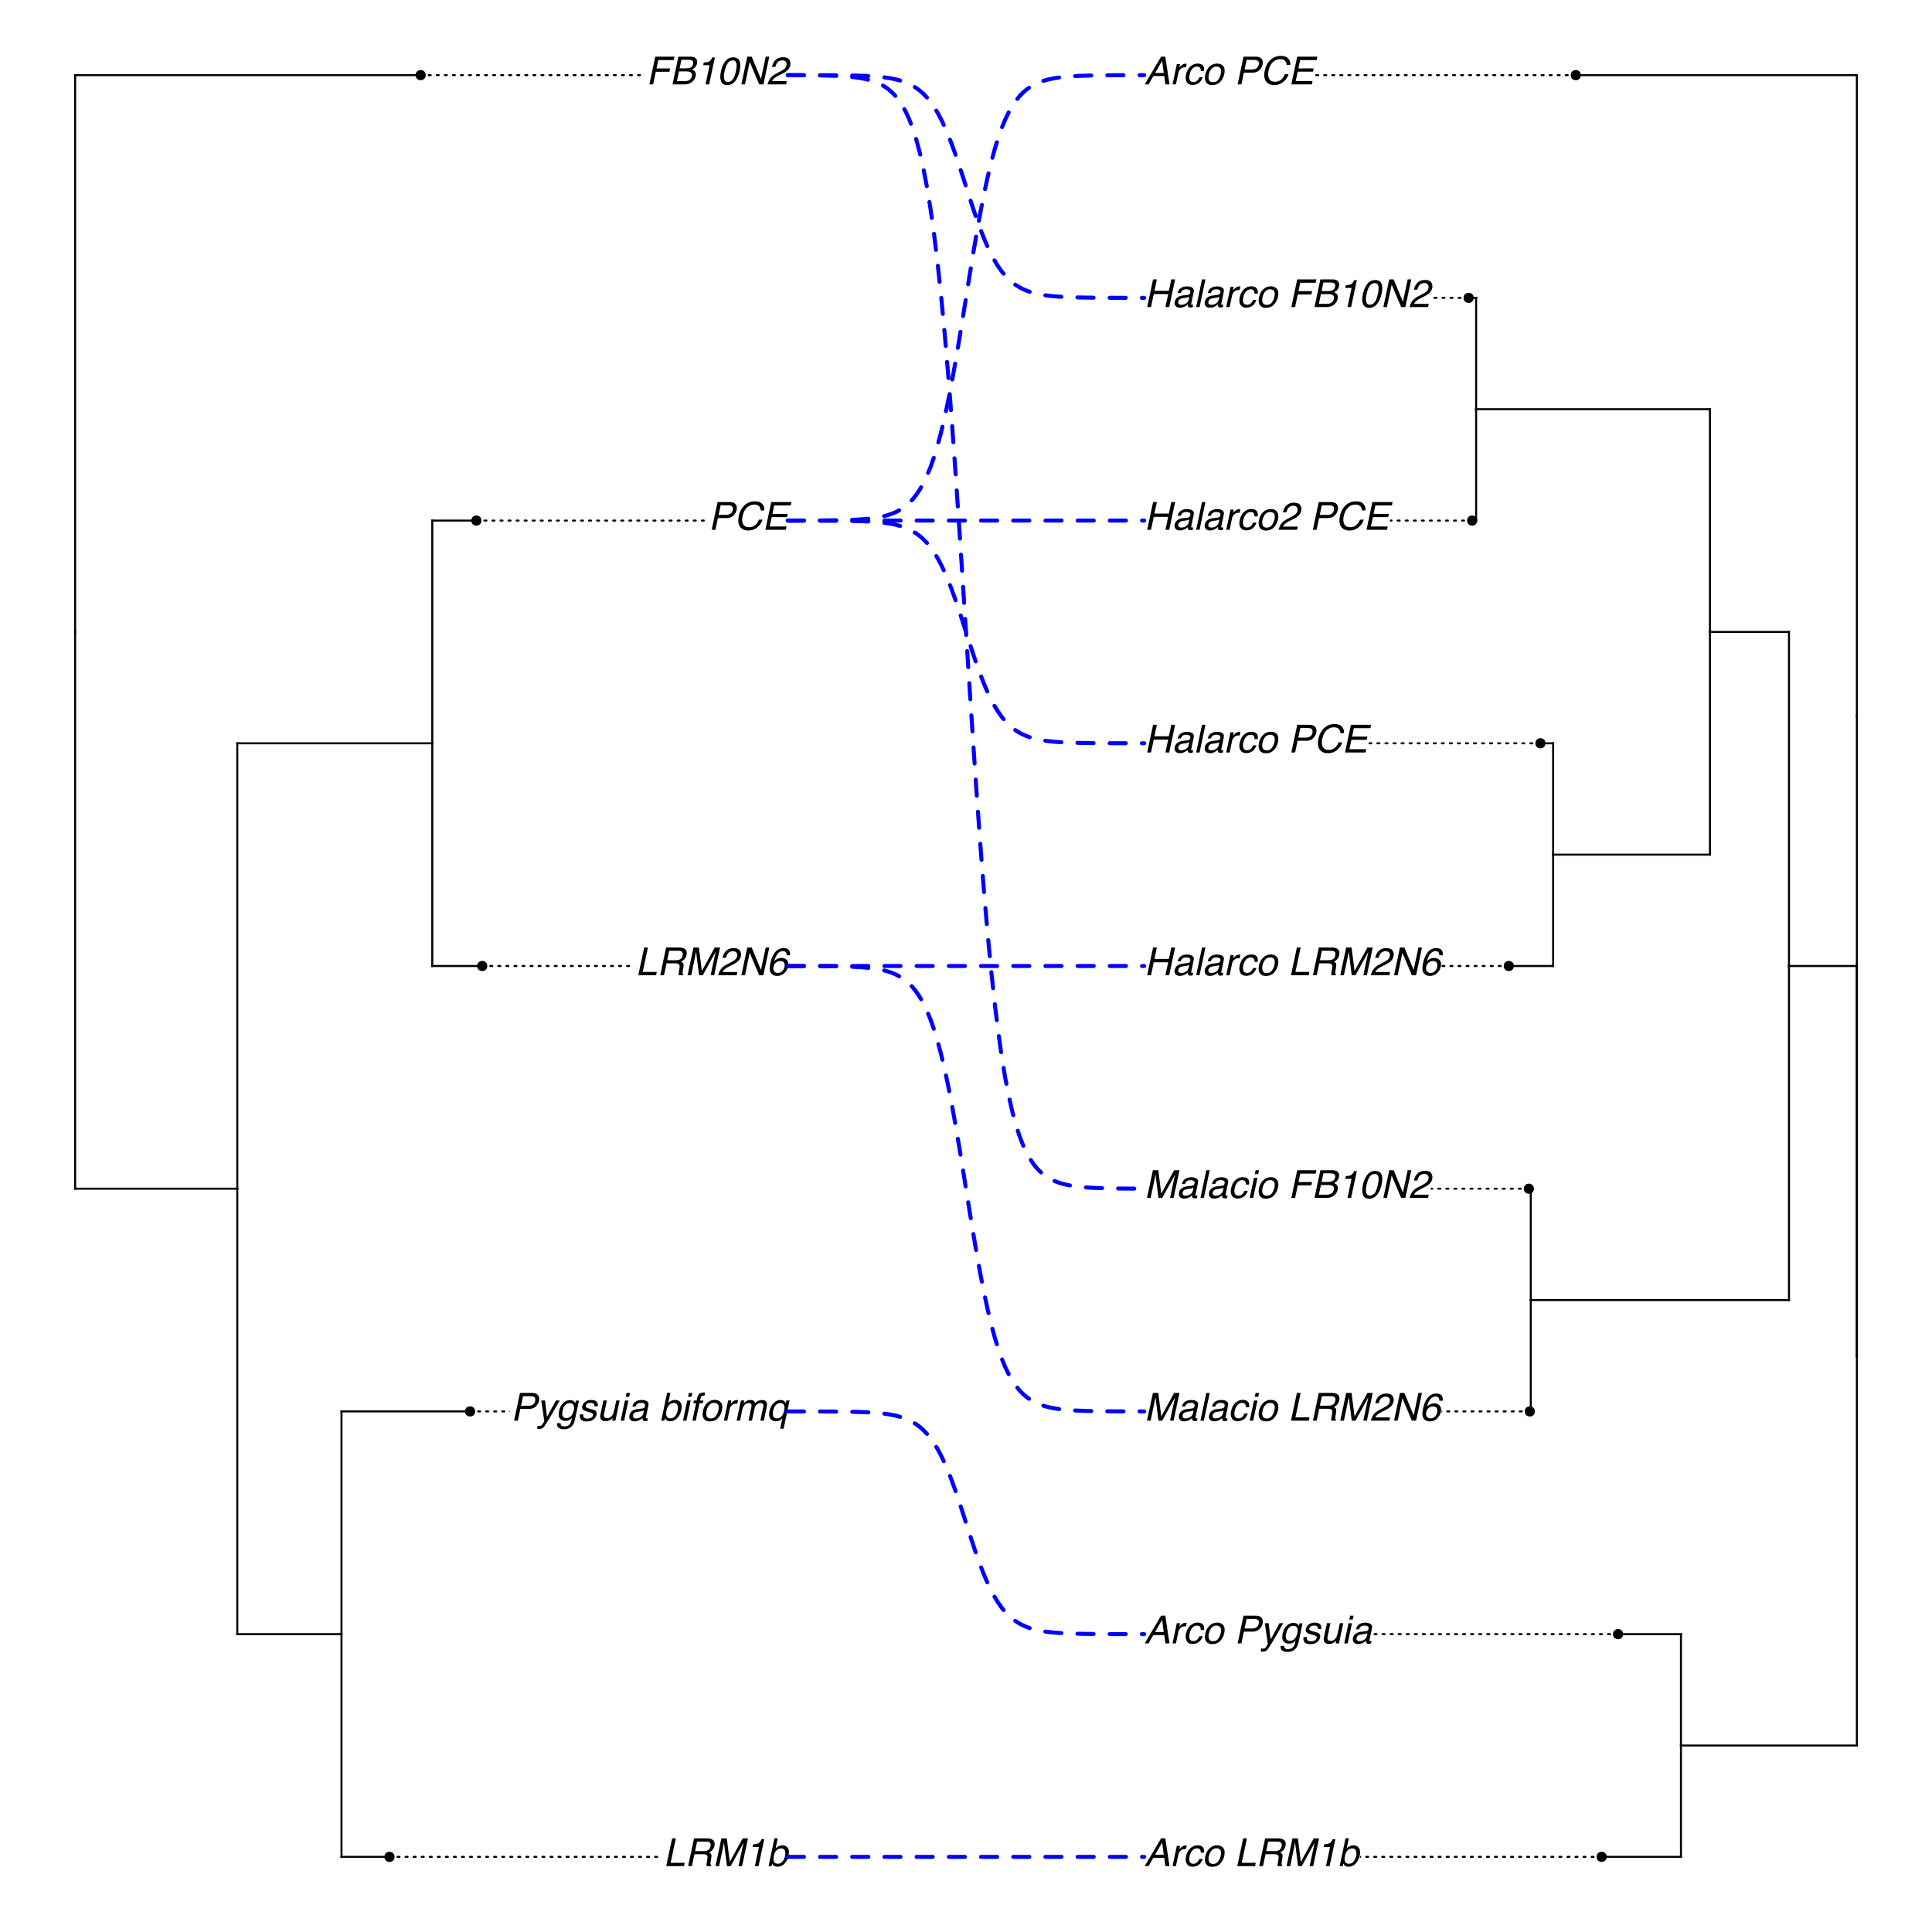 <?xml version="1.0" encoding="UTF-8"?>
<svg xmlns="http://www.w3.org/2000/svg" xmlns:xlink="http://www.w3.org/1999/xlink" width="720" height="720" viewBox="0 0 720 720">
<defs>
<g>
<g id="glyph-0-0">
<path d="M 3.297 -10.328 L 4.688 -10.328 L 2.75 -1.234 L 7.984 -1.234 L 7.734 0 L 1.094 0 Z M 3.297 -10.328 "/>
</g>
<g id="glyph-0-1">
<path d="M 7.094 -5.594 C 7.75 -5.594 8.297 -5.723 8.734 -5.984 C 9.172 -6.254 9.461 -6.734 9.609 -7.422 C 9.766 -8.148 9.602 -8.648 9.125 -8.922 C 8.863 -9.055 8.492 -9.125 8.016 -9.125 L 4.594 -9.125 L 3.859 -5.594 Z M 3.453 -10.328 L 8.25 -10.328 C 9.031 -10.328 9.648 -10.211 10.109 -9.984 C 10.992 -9.547 11.312 -8.734 11.062 -7.547 C 10.926 -6.93 10.688 -6.426 10.344 -6.031 C 10.008 -5.633 9.586 -5.316 9.078 -5.078 C 9.441 -4.91 9.695 -4.691 9.844 -4.422 C 9.988 -4.16 10.008 -3.727 9.906 -3.125 L 9.672 -1.75 C 9.598 -1.352 9.566 -1.055 9.578 -0.859 C 9.598 -0.535 9.703 -0.328 9.891 -0.234 L 9.844 0 L 8.125 0 C 8.102 -0.094 8.094 -0.207 8.094 -0.344 C 8.094 -0.488 8.125 -0.758 8.188 -1.156 L 8.469 -2.891 C 8.582 -3.555 8.43 -4.004 8.016 -4.234 C 7.766 -4.367 7.352 -4.438 6.781 -4.438 L 3.609 -4.438 L 2.672 0 L 1.266 0 Z M 3.453 -10.328 "/>
</g>
<g id="glyph-0-2">
<path d="M 3.25 -10.328 L 5.266 -10.328 L 6.375 -1.594 L 11.172 -10.328 L 13.156 -10.328 L 10.969 0 L 9.641 0 L 10.938 -6.094 C 10.977 -6.312 11.055 -6.66 11.172 -7.141 C 11.285 -7.629 11.398 -8.156 11.516 -8.719 L 6.719 0 L 5.328 0 L 4.219 -8.719 L 4.141 -8.406 C 4.086 -8.145 4.008 -7.754 3.906 -7.234 C 3.812 -6.723 3.738 -6.344 3.688 -6.094 L 2.406 0 L 1.062 0 Z M 3.25 -10.328 "/>
</g>
<g id="glyph-0-3">
<path d="M 2.891 -7.125 L 3.094 -8.109 C 4.031 -8.191 4.703 -8.336 5.109 -8.547 C 5.516 -8.754 5.891 -9.25 6.234 -10.031 L 7.234 -10.031 L 5.094 0 L 3.75 0 L 5.266 -7.125 Z M 2.891 -7.125 "/>
</g>
<g id="glyph-0-4">
<path d="M 3.031 -10.375 L 4.266 -10.375 L 3.469 -6.625 C 3.82 -6.977 4.207 -7.25 4.625 -7.438 C 5.051 -7.633 5.488 -7.734 5.938 -7.734 C 6.875 -7.734 7.566 -7.41 8.016 -6.766 C 8.461 -6.117 8.555 -5.164 8.297 -3.906 C 8.035 -2.719 7.531 -1.727 6.781 -0.938 C 6.039 -0.156 5.16 0.234 4.141 0.234 C 3.566 0.234 3.113 0.098 2.781 -0.172 C 2.582 -0.336 2.391 -0.602 2.203 -0.969 L 2 0 L 0.828 0 Z M 6.984 -3.844 C 7.148 -4.633 7.117 -5.289 6.891 -5.812 C 6.66 -6.332 6.219 -6.594 5.562 -6.594 C 4.977 -6.594 4.422 -6.379 3.891 -5.953 C 3.367 -5.523 3.008 -4.82 2.812 -3.844 C 2.656 -3.133 2.617 -2.562 2.703 -2.125 C 2.859 -1.289 3.395 -0.875 4.312 -0.875 C 4.988 -0.875 5.555 -1.145 6.016 -1.688 C 6.473 -2.238 6.797 -2.957 6.984 -3.844 Z M 6.984 -3.844 "/>
</g>
<g id="glyph-0-5">
<path d="M 3.422 -10.328 L 8.078 -10.328 C 8.992 -10.328 9.676 -10.066 10.125 -9.547 C 10.582 -9.035 10.711 -8.312 10.516 -7.375 C 10.336 -6.562 9.93 -5.859 9.297 -5.266 C 8.672 -4.672 7.836 -4.375 6.797 -4.375 L 3.547 -4.375 L 2.625 0 L 1.234 0 Z M 8.578 -8.906 C 8.297 -9.051 7.883 -9.125 7.344 -9.125 L 4.562 -9.125 L 3.812 -5.547 L 6.594 -5.547 C 7.219 -5.547 7.754 -5.68 8.203 -5.953 C 8.648 -6.223 8.945 -6.691 9.094 -7.359 C 9.25 -8.117 9.078 -8.633 8.578 -8.906 Z M 8.578 -8.906 "/>
</g>
<g id="glyph-0-6">
<path d="M 7.234 -7.531 L 8.625 -7.531 C 8.344 -7.051 7.711 -5.953 6.734 -4.234 C 6.004 -2.93 5.398 -1.875 4.922 -1.062 C 3.773 0.863 3.004 2.035 2.609 2.453 C 2.223 2.879 1.664 3.094 0.938 3.094 C 0.758 3.094 0.625 3.082 0.531 3.062 C 0.438 3.051 0.32 3.023 0.188 2.984 L 0.438 1.844 C 0.645 1.895 0.797 1.926 0.891 1.938 C 0.984 1.957 1.066 1.969 1.141 1.969 C 1.379 1.969 1.562 1.926 1.688 1.844 C 1.812 1.77 1.926 1.676 2.031 1.562 C 2.062 1.531 2.188 1.336 2.406 0.984 C 2.625 0.641 2.785 0.383 2.891 0.219 L 1.75 -7.531 L 3.172 -7.531 L 3.891 -1.406 Z M 7.234 -7.531 "/>
</g>
<g id="glyph-0-7">
<path d="M 6.672 -7.234 C 6.879 -7.066 7.07 -6.828 7.25 -6.516 L 7.453 -7.469 L 8.609 -7.469 L 7.156 -0.609 C 6.957 0.348 6.66 1.102 6.266 1.656 C 5.516 2.676 4.41 3.188 2.953 3.188 C 2.141 3.188 1.492 3.004 1.016 2.641 C 0.547 2.273 0.359 1.707 0.453 0.938 L 1.75 0.938 C 1.738 1.27 1.805 1.531 1.953 1.719 C 2.172 2 2.586 2.141 3.203 2.141 C 4.172 2.141 4.879 1.797 5.328 1.109 C 5.586 0.703 5.82 -0.016 6.031 -1.047 C 5.695 -0.66 5.332 -0.375 4.938 -0.188 C 4.539 0 4.051 0.094 3.469 0.094 C 2.656 0.094 2.004 -0.191 1.516 -0.766 C 1.023 -1.348 0.922 -2.312 1.203 -3.656 C 1.473 -4.914 1.988 -5.898 2.75 -6.609 C 3.52 -7.316 4.344 -7.672 5.219 -7.672 C 5.801 -7.672 6.285 -7.523 6.672 -7.234 Z M 5.203 -6.547 C 4.316 -6.547 3.617 -6.129 3.109 -5.297 C 2.836 -4.848 2.629 -4.266 2.484 -3.547 C 2.297 -2.691 2.328 -2.039 2.578 -1.594 C 2.836 -1.156 3.254 -0.938 3.828 -0.938 C 4.742 -0.938 5.473 -1.348 6.016 -2.172 C 6.316 -2.641 6.535 -3.18 6.672 -3.797 C 6.867 -4.734 6.82 -5.426 6.531 -5.875 C 6.238 -6.32 5.797 -6.547 5.203 -6.547 Z M 5.203 -6.547 "/>
</g>
<g id="glyph-0-8">
<path d="M 2.188 -2.359 C 2.133 -1.941 2.172 -1.617 2.297 -1.391 C 2.523 -0.984 3.031 -0.781 3.812 -0.781 C 4.281 -0.781 4.711 -0.879 5.109 -1.078 C 5.516 -1.285 5.766 -1.602 5.859 -2.031 C 5.93 -2.352 5.836 -2.598 5.578 -2.766 C 5.422 -2.867 5.086 -2.988 4.578 -3.125 L 3.625 -3.391 C 3.02 -3.547 2.586 -3.723 2.328 -3.922 C 1.848 -4.266 1.676 -4.738 1.812 -5.344 C 1.957 -6.051 2.332 -6.625 2.938 -7.062 C 3.551 -7.508 4.289 -7.734 5.156 -7.734 C 6.289 -7.734 7.039 -7.398 7.406 -6.734 C 7.625 -6.305 7.676 -5.848 7.562 -5.359 L 6.375 -5.359 C 6.406 -5.648 6.359 -5.91 6.234 -6.141 C 6.016 -6.473 5.547 -6.641 4.828 -6.641 C 4.348 -6.641 3.961 -6.547 3.672 -6.359 C 3.391 -6.18 3.219 -5.945 3.156 -5.656 C 3.082 -5.32 3.188 -5.055 3.469 -4.859 C 3.633 -4.742 3.891 -4.641 4.234 -4.547 L 5.031 -4.344 C 5.895 -4.125 6.461 -3.91 6.734 -3.703 C 7.148 -3.379 7.285 -2.875 7.141 -2.188 C 6.992 -1.508 6.613 -0.926 6 -0.438 C 5.395 0.039 4.57 0.281 3.531 0.281 C 2.406 0.281 1.664 0.027 1.312 -0.469 C 0.957 -0.977 0.844 -1.609 0.969 -2.359 Z M 2.188 -2.359 "/>
</g>
<g id="glyph-0-9">
<path d="M 3.797 -7.531 L 2.734 -2.531 C 2.648 -2.145 2.645 -1.832 2.719 -1.594 C 2.844 -1.145 3.211 -0.922 3.828 -0.922 C 4.711 -0.922 5.395 -1.312 5.875 -2.094 C 6.145 -2.52 6.352 -3.098 6.5 -3.828 L 7.297 -7.531 L 8.562 -7.531 L 6.969 0 L 5.766 0 L 6.016 -1.109 C 5.785 -0.828 5.531 -0.586 5.25 -0.391 C 4.676 0.004 4.047 0.203 3.359 0.203 C 2.285 0.203 1.633 -0.156 1.406 -0.875 C 1.27 -1.258 1.27 -1.77 1.406 -2.406 L 2.5 -7.531 Z M 3.797 -7.531 "/>
</g>
<g id="glyph-0-10">
<path d="M 2.516 -7.5 L 3.812 -7.5 L 2.219 0 L 0.922 0 Z M 3.125 -10.328 L 4.406 -10.328 L 4.094 -8.891 L 2.812 -8.891 Z M 3.125 -10.328 "/>
</g>
<g id="glyph-0-11">
<path d="M 3.422 -0.828 C 3.867 -0.828 4.32 -0.926 4.781 -1.125 C 5.551 -1.469 6.023 -2.031 6.203 -2.812 L 6.406 -3.828 C 6.227 -3.734 6.008 -3.648 5.75 -3.578 C 5.5 -3.516 5.254 -3.473 5.016 -3.453 L 4.234 -3.344 C 3.754 -3.281 3.383 -3.188 3.125 -3.062 C 2.688 -2.844 2.422 -2.488 2.328 -2 C 2.242 -1.633 2.312 -1.348 2.531 -1.141 C 2.758 -0.93 3.055 -0.828 3.422 -0.828 Z M 5.938 -4.562 C 6.227 -4.602 6.445 -4.727 6.594 -4.938 C 6.676 -5.039 6.738 -5.203 6.781 -5.422 C 6.875 -5.848 6.785 -6.156 6.516 -6.344 C 6.254 -6.539 5.836 -6.641 5.266 -6.641 C 4.598 -6.641 4.094 -6.461 3.75 -6.109 C 3.551 -5.91 3.383 -5.617 3.25 -5.234 L 2.078 -5.234 C 2.297 -6.16 2.734 -6.805 3.391 -7.172 C 4.047 -7.535 4.754 -7.719 5.516 -7.719 C 6.398 -7.719 7.082 -7.547 7.562 -7.203 C 8.039 -6.867 8.207 -6.348 8.062 -5.641 L 7.141 -1.297 C 7.109 -1.16 7.109 -1.051 7.141 -0.969 C 7.18 -0.895 7.289 -0.859 7.469 -0.859 C 7.52 -0.859 7.582 -0.859 7.656 -0.859 C 7.727 -0.867 7.805 -0.883 7.891 -0.906 L 7.688 0.031 C 7.477 0.094 7.32 0.129 7.219 0.141 C 7.113 0.148 6.973 0.156 6.797 0.156 C 6.359 0.156 6.07 0.004 5.938 -0.297 C 5.875 -0.461 5.852 -0.695 5.875 -1 C 5.539 -0.664 5.102 -0.375 4.562 -0.125 C 4.031 0.121 3.473 0.25 2.891 0.25 C 2.191 0.25 1.664 0.039 1.312 -0.375 C 0.957 -0.801 0.848 -1.336 0.984 -1.984 C 1.141 -2.68 1.473 -3.219 1.984 -3.594 C 2.504 -3.977 3.129 -4.219 3.859 -4.312 Z M 5.938 -4.562 "/>
</g>
<g id="glyph-0-12">
</g>
<g id="glyph-0-13">
<path d="M 3.609 -9.828 C 3.992 -10.266 4.609 -10.484 5.453 -10.484 C 5.535 -10.484 5.617 -10.477 5.703 -10.469 C 5.785 -10.469 5.879 -10.461 5.984 -10.453 L 5.734 -9.297 C 5.609 -9.305 5.516 -9.312 5.453 -9.312 C 5.391 -9.32 5.336 -9.328 5.297 -9.328 C 4.91 -9.328 4.656 -9.223 4.531 -9.016 C 4.414 -8.816 4.27 -8.312 4.094 -7.5 L 5.359 -7.5 L 5.141 -6.5 L 3.875 -6.5 L 2.5 0 L 1.25 0 L 2.625 -6.5 L 1.578 -6.5 L 1.781 -7.5 L 2.828 -7.5 L 3.094 -8.688 C 3.219 -9.207 3.391 -9.586 3.609 -9.828 Z M 3.609 -9.828 "/>
</g>
<g id="glyph-0-14">
<path d="M 6.938 -3.891 C 7.082 -4.586 7.094 -5.16 6.969 -5.609 C 6.75 -6.297 6.207 -6.641 5.344 -6.641 C 4.562 -6.641 3.93 -6.344 3.453 -5.75 C 2.984 -5.164 2.66 -4.457 2.484 -3.625 C 2.316 -2.82 2.348 -2.148 2.578 -1.609 C 2.816 -1.078 3.32 -0.812 4.094 -0.812 C 4.926 -0.812 5.566 -1.129 6.016 -1.766 C 6.461 -2.398 6.77 -3.109 6.938 -3.891 Z M 8.266 -3.922 C 8.004 -2.711 7.492 -1.707 6.734 -0.906 C 5.973 -0.113 4.973 0.281 3.734 0.281 C 2.703 0.281 1.953 -0.066 1.484 -0.766 C 1.023 -1.473 0.922 -2.422 1.172 -3.609 C 1.441 -4.867 1.977 -5.875 2.781 -6.625 C 3.582 -7.375 4.523 -7.75 5.609 -7.75 C 6.578 -7.75 7.328 -7.426 7.859 -6.781 C 8.398 -6.133 8.535 -5.18 8.266 -3.922 Z M 8.266 -3.922 "/>
</g>
<g id="glyph-0-15">
<path d="M 2.562 -7.531 L 3.766 -7.531 L 3.484 -6.234 C 3.641 -6.484 3.945 -6.789 4.406 -7.156 C 4.863 -7.52 5.348 -7.703 5.859 -7.703 C 5.879 -7.703 5.914 -7.695 5.969 -7.688 C 6.031 -7.688 6.125 -7.68 6.25 -7.672 L 5.969 -6.328 C 5.895 -6.348 5.828 -6.359 5.766 -6.359 C 5.703 -6.359 5.633 -6.359 5.562 -6.359 C 4.926 -6.359 4.391 -6.156 3.953 -5.75 C 3.523 -5.344 3.254 -4.867 3.141 -4.328 L 2.234 0 L 0.969 0 Z M 2.562 -7.531 "/>
</g>
<g id="glyph-0-16">
<path d="M 2.531 -7.531 L 3.781 -7.531 L 3.547 -6.469 C 3.93 -6.832 4.258 -7.102 4.531 -7.281 C 5.008 -7.562 5.516 -7.703 6.047 -7.703 C 6.648 -7.703 7.102 -7.555 7.406 -7.266 C 7.57 -7.086 7.707 -6.836 7.812 -6.516 C 8.176 -6.922 8.566 -7.219 8.984 -7.406 C 9.41 -7.602 9.859 -7.703 10.328 -7.703 C 11.348 -7.703 11.961 -7.336 12.172 -6.609 C 12.285 -6.211 12.27 -5.68 12.125 -5.016 L 11.062 0 L 9.75 0 L 10.859 -5.234 C 10.961 -5.734 10.906 -6.078 10.688 -6.266 C 10.477 -6.453 10.195 -6.547 9.844 -6.547 C 9.344 -6.547 8.879 -6.379 8.453 -6.047 C 8.023 -5.711 7.727 -5.156 7.562 -4.375 L 6.641 0 L 5.344 0 L 6.391 -4.922 C 6.492 -5.43 6.508 -5.801 6.438 -6.031 C 6.32 -6.383 6.004 -6.562 5.484 -6.562 C 5.004 -6.562 4.523 -6.375 4.047 -6 C 3.578 -5.633 3.238 -4.969 3.031 -4 L 2.188 0 L 0.922 0 Z M 2.531 -7.531 "/>
</g>
<g id="glyph-0-17">
<path d="M 2.453 -2.031 C 2.609 -1.238 3.102 -0.844 3.938 -0.844 C 4.812 -0.844 5.504 -1.258 6.016 -2.094 C 6.297 -2.539 6.508 -3.117 6.656 -3.828 C 6.801 -4.484 6.816 -5.031 6.703 -5.469 C 6.516 -6.207 5.992 -6.578 5.141 -6.578 C 4.586 -6.578 4.062 -6.336 3.562 -5.859 C 3.07 -5.391 2.723 -4.66 2.516 -3.672 C 2.379 -3.016 2.359 -2.469 2.453 -2.031 Z M 6.719 -7.234 C 6.914 -7.066 7.086 -6.816 7.234 -6.484 L 7.469 -7.531 L 8.672 -7.531 L 6.422 3 L 5.156 3 L 5.984 -0.859 C 5.691 -0.523 5.336 -0.258 4.922 -0.062 C 4.516 0.133 4.031 0.234 3.469 0.234 C 2.664 0.234 2.016 -0.078 1.516 -0.703 C 1.016 -1.328 0.898 -2.285 1.172 -3.578 C 1.43 -4.773 1.938 -5.758 2.688 -6.531 C 3.445 -7.312 4.301 -7.703 5.25 -7.703 C 5.875 -7.703 6.363 -7.547 6.719 -7.234 Z M 6.719 -7.234 "/>
</g>
<g id="glyph-0-18">
<path d="M 3.672 -4.016 L 5.172 -4.797 C 5.859 -5.148 6.348 -5.453 6.641 -5.703 C 7.109 -6.086 7.395 -6.531 7.5 -7.031 C 7.633 -7.613 7.562 -8.078 7.281 -8.422 C 7 -8.773 6.566 -8.953 5.984 -8.953 C 5.109 -8.953 4.438 -8.625 3.969 -7.969 C 3.719 -7.613 3.516 -7.125 3.359 -6.5 L 2.078 -6.5 C 2.273 -7.375 2.586 -8.086 3.016 -8.641 C 3.773 -9.617 4.848 -10.109 6.234 -10.109 C 7.391 -10.109 8.164 -9.797 8.562 -9.172 C 8.957 -8.547 9.078 -7.852 8.922 -7.094 C 8.742 -6.281 8.312 -5.586 7.625 -5.016 C 7.227 -4.68 6.555 -4.281 5.609 -3.812 L 4.531 -3.281 C 4.008 -3.02 3.598 -2.773 3.297 -2.547 C 2.734 -2.141 2.344 -1.691 2.125 -1.203 L 7.625 -1.203 L 7.359 0 L 0.453 0 C 0.68 -0.863 1.02 -1.617 1.469 -2.266 C 1.914 -2.91 2.648 -3.492 3.672 -4.016 Z M 3.672 -4.016 "/>
</g>
<g id="glyph-0-19">
<path d="M 3.297 -10.328 L 4.938 -10.328 L 8.391 -1.969 L 10.172 -10.328 L 11.5 -10.328 L 9.297 0 L 7.734 0 L 4.203 -8.359 L 2.438 0 L 1.094 0 Z M 3.297 -10.328 "/>
</g>
<g id="glyph-0-20">
<path d="M 8.812 -7.438 L 7.562 -7.438 C 7.562 -7.832 7.504 -8.145 7.391 -8.375 C 7.18 -8.789 6.766 -9 6.141 -9 C 5.43 -9 4.797 -8.672 4.234 -8.016 C 3.68 -7.367 3.254 -6.438 2.953 -5.219 C 3.336 -5.645 3.77 -5.961 4.25 -6.172 C 4.695 -6.359 5.164 -6.453 5.656 -6.453 C 6.5 -6.453 7.176 -6.18 7.688 -5.641 C 8.207 -5.098 8.352 -4.297 8.125 -3.234 C 7.938 -2.316 7.469 -1.504 6.719 -0.797 C 5.977 -0.086 5.055 0.266 3.953 0.266 C 3.016 0.266 2.273 -0.094 1.734 -0.812 C 1.203 -1.531 1.117 -2.734 1.484 -4.422 C 1.742 -5.672 2.117 -6.734 2.609 -7.609 C 3.555 -9.273 4.805 -10.109 6.359 -10.109 C 7.484 -10.109 8.203 -9.816 8.516 -9.234 C 8.836 -8.648 8.938 -8.051 8.812 -7.438 Z M 6.781 -3.125 C 6.883 -3.633 6.836 -4.125 6.641 -4.594 C 6.453 -5.062 5.969 -5.297 5.188 -5.297 C 4.645 -5.297 4.129 -5.113 3.641 -4.75 C 3.148 -4.395 2.828 -3.852 2.672 -3.125 C 2.535 -2.488 2.609 -1.953 2.891 -1.516 C 3.172 -1.078 3.645 -0.859 4.312 -0.859 C 4.969 -0.859 5.508 -1.082 5.938 -1.531 C 6.363 -1.977 6.645 -2.508 6.781 -3.125 Z M 6.781 -3.125 "/>
</g>
<g id="glyph-0-21">
<path d="M 11.234 -7.234 L 9.875 -7.234 C 9.852 -7.898 9.648 -8.426 9.266 -8.812 C 8.891 -9.195 8.285 -9.391 7.453 -9.391 C 6.441 -9.391 5.547 -9.031 4.766 -8.312 C 3.992 -7.602 3.445 -6.508 3.125 -5.031 C 2.875 -3.82 2.945 -2.844 3.344 -2.094 C 3.75 -1.344 4.516 -0.969 5.641 -0.969 C 6.672 -0.969 7.539 -1.363 8.25 -2.156 C 8.625 -2.57 8.953 -3.117 9.234 -3.797 L 10.594 -3.797 C 10.25 -2.711 9.656 -1.801 8.812 -1.062 C 7.801 -0.176 6.598 0.266 5.203 0.266 C 4.004 0.266 3.07 -0.098 2.406 -0.828 C 1.539 -1.785 1.32 -3.27 1.75 -5.281 C 2.07 -6.801 2.738 -8.051 3.75 -9.031 C 4.852 -10.082 6.172 -10.609 7.703 -10.609 C 9.016 -10.609 9.957 -10.266 10.531 -9.578 C 11.102 -8.891 11.336 -8.109 11.234 -7.234 Z M 11.234 -7.234 "/>
</g>
<g id="glyph-0-22">
<path d="M 3.422 -10.328 L 10.953 -10.328 L 10.688 -9.062 L 4.516 -9.062 L 3.859 -5.938 L 9.562 -5.938 L 9.312 -4.734 L 3.609 -4.734 L 2.859 -1.234 L 9.125 -1.234 L 8.875 0 L 1.234 0 Z M 3.422 -10.328 "/>
</g>
<g id="glyph-0-23">
<path d="M 3.422 -10.328 L 10.594 -10.328 L 10.312 -9.062 L 4.547 -9.062 L 3.891 -5.938 L 8.969 -5.938 L 8.688 -4.703 L 3.625 -4.703 L 2.625 0 L 1.234 0 Z M 3.422 -10.328 "/>
</g>
<g id="glyph-0-24">
<path d="M 6.25 -5.969 C 6.832 -5.969 7.305 -6.051 7.672 -6.219 C 8.242 -6.469 8.602 -6.93 8.75 -7.609 C 8.895 -8.273 8.719 -8.727 8.219 -8.969 C 7.926 -9.102 7.477 -9.172 6.875 -9.172 L 4.375 -9.172 L 3.703 -5.969 Z M 5.703 -1.203 C 6.555 -1.203 7.223 -1.445 7.703 -1.938 C 7.992 -2.25 8.188 -2.629 8.281 -3.078 C 8.445 -3.828 8.223 -4.336 7.609 -4.609 C 7.285 -4.754 6.828 -4.828 6.234 -4.828 L 3.453 -4.828 L 2.688 -1.203 Z M 3.25 -10.328 L 7.703 -10.328 C 8.91 -10.328 9.691 -9.969 10.047 -9.25 C 10.254 -8.82 10.297 -8.328 10.172 -7.766 C 10.035 -7.117 9.738 -6.586 9.281 -6.172 C 9.039 -5.953 8.723 -5.75 8.328 -5.562 C 8.805 -5.363 9.156 -5.133 9.375 -4.875 C 9.738 -4.426 9.836 -3.805 9.672 -3.016 C 9.535 -2.348 9.195 -1.742 8.656 -1.203 C 7.863 -0.398 6.789 0 5.438 0 L 1.062 0 Z M 3.25 -10.328 "/>
</g>
<g id="glyph-0-25">
<path d="M 8.516 -8.469 C 8.797 -7.633 8.781 -6.492 8.469 -5.047 C 8.176 -3.68 7.727 -2.551 7.125 -1.656 C 6.27 -0.363 5.172 0.281 3.828 0.281 C 2.617 0.281 1.832 -0.242 1.469 -1.297 C 1.156 -2.172 1.16 -3.348 1.484 -4.828 C 1.723 -5.973 2.078 -6.957 2.547 -7.781 C 3.422 -9.312 4.582 -10.078 6.031 -10.078 C 7.332 -10.078 8.16 -9.539 8.516 -8.469 Z M 7.094 -5 C 7.332 -6.145 7.391 -7.086 7.266 -7.828 C 7.141 -8.566 6.672 -8.938 5.859 -8.938 C 5.117 -8.938 4.5 -8.582 4 -7.875 C 3.508 -7.176 3.117 -6.145 2.828 -4.781 C 2.609 -3.758 2.547 -2.938 2.641 -2.312 C 2.773 -1.352 3.25 -0.875 4.062 -0.875 C 4.719 -0.875 5.301 -1.164 5.812 -1.75 C 6.332 -2.332 6.758 -3.414 7.094 -5 Z M 7.094 -5 "/>
</g>
<g id="glyph-0-26">
<path d="M 7.297 -4.234 L 6.703 -8.797 L 4.062 -4.234 Z M 6.297 -10.328 L 7.875 -10.328 L 9.438 0 L 7.906 0 L 7.5 -3.094 L 3.422 -3.094 L 1.641 0 L 0.219 0 Z M 6.297 -10.328 "/>
</g>
<g id="glyph-0-27">
<path d="M 7.922 -5 L 6.703 -5 C 6.723 -5.469 6.629 -5.852 6.422 -6.156 C 6.223 -6.469 5.828 -6.625 5.234 -6.625 C 4.43 -6.625 3.77 -6.227 3.25 -5.438 C 2.914 -4.926 2.672 -4.297 2.516 -3.547 C 2.348 -2.785 2.367 -2.145 2.578 -1.625 C 2.797 -1.113 3.25 -0.859 3.938 -0.859 C 4.457 -0.859 4.906 -1.02 5.281 -1.344 C 5.656 -1.664 5.961 -2.109 6.203 -2.672 L 7.422 -2.672 C 7.078 -1.672 6.57 -0.938 5.906 -0.469 C 5.25 -0.008 4.484 0.219 3.609 0.219 C 2.617 0.219 1.906 -0.141 1.469 -0.859 C 1.039 -1.578 0.941 -2.477 1.172 -3.562 C 1.453 -4.883 1.988 -5.91 2.781 -6.641 C 3.582 -7.379 4.484 -7.75 5.484 -7.75 C 6.328 -7.75 6.969 -7.539 7.406 -7.125 C 7.852 -6.719 8.023 -6.008 7.922 -5 Z M 7.922 -5 "/>
</g>
<g id="glyph-0-28">
<path d="M 3.156 -10.328 L 4.422 -10.328 L 2.234 0 L 0.969 0 Z M 3.156 -10.328 "/>
</g>
<g id="glyph-0-29">
<path d="M 3.328 -10.328 L 4.734 -10.328 L 3.828 -6.062 L 9.203 -6.062 L 10.109 -10.328 L 11.531 -10.328 L 9.328 0 L 7.922 0 L 8.953 -4.828 L 3.578 -4.828 L 2.547 0 L 1.125 0 Z M 3.328 -10.328 "/>
</g>
</g>
</defs>
<rect x="-72" y="-72" width="864" height="864" fill="rgb(100%, 100%, 100%)" fill-opacity="1"/>
<path fill="none" stroke-width="0.75" stroke-linecap="square" stroke-linejoin="round" stroke="rgb(0%, 0%, 0%)" stroke-opacity="1" stroke-miterlimit="10" d="M 28 443 L 88.43 443 "/>
<path fill="none" stroke-width="0.75" stroke-linecap="square" stroke-linejoin="round" stroke="rgb(0%, 0%, 0%)" stroke-opacity="1" stroke-miterlimit="10" d="M 88.43 609 L 127.266 609 "/>
<path fill="none" stroke-width="0.75" stroke-linecap="square" stroke-linejoin="round" stroke="rgb(0%, 0%, 0%)" stroke-opacity="1" stroke-miterlimit="10" d="M 127.266 692 L 145.152 692 "/>
<path fill="none" stroke-width="0.75" stroke-linecap="square" stroke-linejoin="round" stroke="rgb(0%, 0%, 0%)" stroke-opacity="1" stroke-miterlimit="10" d="M 127.266 526 L 175.18 526 "/>
<path fill="none" stroke-width="0.75" stroke-linecap="square" stroke-linejoin="round" stroke="rgb(0%, 0%, 0%)" stroke-opacity="1" stroke-miterlimit="10" d="M 88.43 277 L 161.094 277 "/>
<path fill="none" stroke-width="0.75" stroke-linecap="square" stroke-linejoin="round" stroke="rgb(0%, 0%, 0%)" stroke-opacity="1" stroke-miterlimit="10" d="M 161.094 360 L 179.715 360 "/>
<path fill="none" stroke-width="0.75" stroke-linecap="square" stroke-linejoin="round" stroke="rgb(0%, 0%, 0%)" stroke-opacity="1" stroke-miterlimit="10" d="M 161.094 194 L 177.527 194 "/>
<path fill="none" stroke-width="0.75" stroke-linecap="square" stroke-linejoin="round" stroke="rgb(0%, 0%, 0%)" stroke-opacity="1" stroke-miterlimit="10" d="M 28 28 L 156.762 28 "/>
<path fill="none" stroke-width="0.75" stroke-linecap="square" stroke-linejoin="round" stroke="rgb(0%, 0%, 0%)" stroke-opacity="1" stroke-miterlimit="10" d="M 28 443 L 28 235.5 "/>
<path fill="none" stroke-width="0.75" stroke-linecap="square" stroke-linejoin="round" stroke="rgb(0%, 0%, 0%)" stroke-opacity="1" stroke-miterlimit="10" d="M 28 235.5 L 28 28 "/>
<path fill="none" stroke-width="0.75" stroke-linecap="square" stroke-linejoin="round" stroke="rgb(0%, 0%, 0%)" stroke-opacity="1" stroke-miterlimit="10" d="M 88.43 609 L 88.43 443 "/>
<path fill="none" stroke-width="0.75" stroke-linecap="square" stroke-linejoin="round" stroke="rgb(0%, 0%, 0%)" stroke-opacity="1" stroke-miterlimit="10" d="M 88.43 443 L 88.43 277 "/>
<path fill="none" stroke-width="0.75" stroke-linecap="square" stroke-linejoin="round" stroke="rgb(0%, 0%, 0%)" stroke-opacity="1" stroke-miterlimit="10" d="M 127.266 692 L 127.266 609 "/>
<path fill="none" stroke-width="0.75" stroke-linecap="square" stroke-linejoin="round" stroke="rgb(0%, 0%, 0%)" stroke-opacity="1" stroke-miterlimit="10" d="M 127.266 609 L 127.266 526 "/>
<path fill="none" stroke-width="0.75" stroke-linecap="square" stroke-linejoin="round" stroke="rgb(0%, 0%, 0%)" stroke-opacity="1" stroke-miterlimit="10" d="M 161.094 360 L 161.094 277 "/>
<path fill="none" stroke-width="0.75" stroke-linecap="square" stroke-linejoin="round" stroke="rgb(0%, 0%, 0%)" stroke-opacity="1" stroke-miterlimit="10" d="M 161.094 277 L 161.094 194 "/>
<path fill="none" stroke-width="0.75" stroke-linecap="round" stroke-linejoin="round" stroke="rgb(0%, 0%, 0%)" stroke-opacity="1" stroke-dasharray="0.75 2.25" stroke-miterlimit="10" d="M 145.152 692 L 247.18 692 "/>
<path fill-rule="nonzero" fill="rgb(0%, 0%, 0%)" fill-opacity="1" d="M 147.039 692 C 147.039 694.52 143.262 694.52 143.262 692 C 143.262 689.48 147.039 689.48 147.039 692 "/>
<path fill="none" stroke-width="0.75" stroke-linecap="round" stroke-linejoin="round" stroke="rgb(0%, 0%, 0%)" stroke-opacity="1" stroke-dasharray="0.75 2.25" stroke-miterlimit="10" d="M 175.18 526 L 190.352 526 "/>
<path fill-rule="nonzero" fill="rgb(0%, 0%, 0%)" fill-opacity="1" d="M 177.07 526 C 177.07 528.52 173.293 528.52 173.293 526 C 173.293 523.48 177.07 523.48 177.07 526 "/>
<path fill="none" stroke-width="0.75" stroke-linecap="round" stroke-linejoin="round" stroke="rgb(0%, 0%, 0%)" stroke-opacity="1" stroke-dasharray="0.75 2.25" stroke-miterlimit="10" d="M 179.715 360 L 236.781 360 "/>
<path fill-rule="nonzero" fill="rgb(0%, 0%, 0%)" fill-opacity="1" d="M 181.605 360 C 181.605 362.52 177.824 362.52 177.824 360 C 177.824 357.48 181.605 357.48 181.605 360 "/>
<path fill="none" stroke-width="0.75" stroke-linecap="round" stroke-linejoin="round" stroke="rgb(0%, 0%, 0%)" stroke-opacity="1" stroke-dasharray="0.75 2.25" stroke-miterlimit="10" d="M 177.527 194 L 263.992 194 "/>
<path fill-rule="nonzero" fill="rgb(0%, 0%, 0%)" fill-opacity="1" d="M 179.418 194 C 179.418 196.52 175.641 196.52 175.641 194 C 175.641 191.48 179.418 191.48 179.418 194 "/>
<path fill="none" stroke-width="0.75" stroke-linecap="round" stroke-linejoin="round" stroke="rgb(0%, 0%, 0%)" stroke-opacity="1" stroke-dasharray="0.75 2.25" stroke-miterlimit="10" d="M 156.762 28 L 240.773 28 "/>
<path fill-rule="nonzero" fill="rgb(0%, 0%, 0%)" fill-opacity="1" d="M 158.652 28 C 158.652 30.52 154.871 30.52 154.871 28 C 154.871 25.48 158.652 25.48 158.652 28 "/>
<path fill-rule="nonzero" fill="rgb(100%, 100%, 100%)" fill-opacity="1" stroke-width="0.75" stroke-linecap="round" stroke-linejoin="round" stroke="rgb(100%, 100%, 100%)" stroke-opacity="1" stroke-miterlimit="10" d="M 293.602 697.164 L 247.18 697.164 L 247.18 686.836 L 293.602 686.836 Z M 293.602 697.164 "/>
<g fill="rgb(0%, 0%, 0%)" fill-opacity="1">
<use xlink:href="#glyph-0-0" x="247.18" y="695.441"/>
<use xlink:href="#glyph-0-1" x="255.188" y="695.441"/>
<use xlink:href="#glyph-0-2" x="265.587" y="695.441"/>
<use xlink:href="#glyph-0-3" x="277.583" y="695.441"/>
<use xlink:href="#glyph-0-4" x="285.591" y="695.441"/>
</g>
<path fill-rule="nonzero" fill="rgb(100%, 100%, 100%)" fill-opacity="1" stroke-width="0.75" stroke-linecap="round" stroke-linejoin="round" stroke="rgb(100%, 100%, 100%)" stroke-opacity="1" stroke-miterlimit="10" d="M 293.602 531.164 L 190.355 531.164 L 190.355 520.836 L 293.602 520.836 Z M 293.602 531.164 "/>
<g fill="rgb(0%, 0%, 0%)" fill-opacity="1">
<use xlink:href="#glyph-0-5" x="190.355" y="529.441"/>
<use xlink:href="#glyph-0-6" x="199.96" y="529.441"/>
<use xlink:href="#glyph-0-7" x="207.16" y="529.441"/>
<use xlink:href="#glyph-0-8" x="215.169" y="529.441"/>
<use xlink:href="#glyph-0-9" x="222.369" y="529.441"/>
<use xlink:href="#glyph-0-10" x="230.377" y="529.441"/>
<use xlink:href="#glyph-0-11" x="233.577" y="529.441"/>
<use xlink:href="#glyph-0-12" x="241.585" y="529.441"/>
<use xlink:href="#glyph-0-4" x="245.586" y="529.441"/>
<use xlink:href="#glyph-0-10" x="253.595" y="529.441"/>
<use xlink:href="#glyph-0-13" x="256.794" y="529.441"/>
<use xlink:href="#glyph-0-14" x="260.795" y="529.441"/>
<use xlink:href="#glyph-0-15" x="268.803" y="529.441"/>
<use xlink:href="#glyph-0-16" x="273.598" y="529.441"/>
<use xlink:href="#glyph-0-17" x="285.594" y="529.441"/>
</g>
<path fill-rule="nonzero" fill="rgb(100%, 100%, 100%)" fill-opacity="1" stroke-width="0.75" stroke-linecap="round" stroke-linejoin="round" stroke="rgb(100%, 100%, 100%)" stroke-opacity="1" stroke-miterlimit="10" d="M 293.602 365.164 L 236.781 365.164 L 236.781 354.836 L 293.602 354.836 Z M 293.602 365.164 "/>
<g fill="rgb(0%, 0%, 0%)" fill-opacity="1">
<use xlink:href="#glyph-0-0" x="236.781" y="363.441"/>
<use xlink:href="#glyph-0-1" x="244.79" y="363.441"/>
<use xlink:href="#glyph-0-2" x="255.189" y="363.441"/>
<use xlink:href="#glyph-0-18" x="267.184" y="363.441"/>
<use xlink:href="#glyph-0-19" x="275.193" y="363.441"/>
<use xlink:href="#glyph-0-20" x="285.592" y="363.441"/>
</g>
<path fill-rule="nonzero" fill="rgb(100%, 100%, 100%)" fill-opacity="1" stroke-width="0.75" stroke-linecap="round" stroke-linejoin="round" stroke="rgb(100%, 100%, 100%)" stroke-opacity="1" stroke-miterlimit="10" d="M 293.602 199.164 L 263.992 199.164 L 263.992 188.836 L 293.602 188.836 Z M 293.602 199.164 "/>
<g fill="rgb(0%, 0%, 0%)" fill-opacity="1">
<use xlink:href="#glyph-0-5" x="263.992" y="197.441"/>
<use xlink:href="#glyph-0-21" x="273.597" y="197.441"/>
<use xlink:href="#glyph-0-22" x="283.996" y="197.441"/>
</g>
<path fill-rule="nonzero" fill="rgb(100%, 100%, 100%)" fill-opacity="1" stroke-width="0.75" stroke-linecap="round" stroke-linejoin="round" stroke="rgb(100%, 100%, 100%)" stroke-opacity="1" stroke-miterlimit="10" d="M 293.602 33.164 L 240.777 33.164 L 240.777 22.836 L 293.602 22.836 Z M 293.602 33.164 "/>
<g fill="rgb(0%, 0%, 0%)" fill-opacity="1">
<use xlink:href="#glyph-0-23" x="240.777" y="31.441"/>
<use xlink:href="#glyph-0-24" x="249.573" y="31.441"/>
<use xlink:href="#glyph-0-3" x="259.178" y="31.441"/>
<use xlink:href="#glyph-0-25" x="267.187" y="31.441"/>
<use xlink:href="#glyph-0-19" x="275.195" y="31.441"/>
<use xlink:href="#glyph-0-18" x="285.595" y="31.441"/>
</g>
<path fill="none" stroke-width="0.75" stroke-linecap="square" stroke-linejoin="round" stroke="rgb(0%, 0%, 0%)" stroke-opacity="1" stroke-miterlimit="10" d="M 692 505.25 L 692 505.25 "/>
<path fill="none" stroke-width="0.75" stroke-linecap="square" stroke-linejoin="round" stroke="rgb(0%, 0%, 0%)" stroke-opacity="1" stroke-miterlimit="10" d="M 692 650.5 L 626.438 650.5 "/>
<path fill="none" stroke-width="0.75" stroke-linecap="square" stroke-linejoin="round" stroke="rgb(0%, 0%, 0%)" stroke-opacity="1" stroke-miterlimit="10" d="M 626.438 692 L 596.887 692 "/>
<path fill="none" stroke-width="0.75" stroke-linecap="square" stroke-linejoin="round" stroke="rgb(0%, 0%, 0%)" stroke-opacity="1" stroke-miterlimit="10" d="M 626.438 609 L 603.008 609 "/>
<path fill="none" stroke-width="0.75" stroke-linecap="square" stroke-linejoin="round" stroke="rgb(0%, 0%, 0%)" stroke-opacity="1" stroke-miterlimit="10" d="M 692 360 L 666.699 360 "/>
<path fill="none" stroke-width="0.75" stroke-linecap="square" stroke-linejoin="round" stroke="rgb(0%, 0%, 0%)" stroke-opacity="1" stroke-miterlimit="10" d="M 666.699 484.5 L 570.48 484.5 "/>
<path fill="none" stroke-width="0.75" stroke-linecap="square" stroke-linejoin="round" stroke="rgb(0%, 0%, 0%)" stroke-opacity="1" stroke-miterlimit="10" d="M 570.48 526 L 570.117 526 "/>
<path fill="none" stroke-width="0.75" stroke-linecap="square" stroke-linejoin="round" stroke="rgb(0%, 0%, 0%)" stroke-opacity="1" stroke-miterlimit="10" d="M 570.48 443 L 569.766 443 "/>
<path fill="none" stroke-width="0.75" stroke-linecap="square" stroke-linejoin="round" stroke="rgb(0%, 0%, 0%)" stroke-opacity="1" stroke-miterlimit="10" d="M 666.699 235.5 L 637.238 235.5 "/>
<path fill="none" stroke-width="0.75" stroke-linecap="square" stroke-linejoin="round" stroke="rgb(0%, 0%, 0%)" stroke-opacity="1" stroke-miterlimit="10" d="M 637.238 318.5 L 578.805 318.5 "/>
<path fill="none" stroke-width="0.75" stroke-linecap="square" stroke-linejoin="round" stroke="rgb(0%, 0%, 0%)" stroke-opacity="1" stroke-miterlimit="10" d="M 578.805 360 L 562.289 360 "/>
<path fill="none" stroke-width="0.75" stroke-linecap="square" stroke-linejoin="round" stroke="rgb(0%, 0%, 0%)" stroke-opacity="1" stroke-miterlimit="10" d="M 578.805 277 L 574.074 277 "/>
<path fill="none" stroke-width="0.75" stroke-linecap="square" stroke-linejoin="round" stroke="rgb(0%, 0%, 0%)" stroke-opacity="1" stroke-miterlimit="10" d="M 637.238 152.5 L 550.105 152.5 "/>
<path fill="none" stroke-width="0.75" stroke-linecap="square" stroke-linejoin="round" stroke="rgb(0%, 0%, 0%)" stroke-opacity="1" stroke-miterlimit="10" d="M 550.105 194 L 548.613 194 "/>
<path fill="none" stroke-width="0.75" stroke-linecap="square" stroke-linejoin="round" stroke="rgb(0%, 0%, 0%)" stroke-opacity="1" stroke-miterlimit="10" d="M 550.105 111 L 547.316 111 "/>
<path fill="none" stroke-width="0.75" stroke-linecap="square" stroke-linejoin="round" stroke="rgb(0%, 0%, 0%)" stroke-opacity="1" stroke-miterlimit="10" d="M 692 28 L 587.254 28 "/>
<path fill="none" stroke-width="0.75" stroke-linecap="square" stroke-linejoin="round" stroke="rgb(0%, 0%, 0%)" stroke-opacity="1" stroke-miterlimit="10" d="M 692 505.25 L 692 266.625 "/>
<path fill="none" stroke-width="0.75" stroke-linecap="square" stroke-linejoin="round" stroke="rgb(0%, 0%, 0%)" stroke-opacity="1" stroke-miterlimit="10" d="M 692 266.625 L 692 28 "/>
<path fill="none" stroke-width="0.75" stroke-linecap="square" stroke-linejoin="round" stroke="rgb(0%, 0%, 0%)" stroke-opacity="1" stroke-miterlimit="10" d="M 692 650.5 L 692 505.25 "/>
<path fill="none" stroke-width="0.75" stroke-linecap="square" stroke-linejoin="round" stroke="rgb(0%, 0%, 0%)" stroke-opacity="1" stroke-miterlimit="10" d="M 692 505.25 L 692 360 "/>
<path fill="none" stroke-width="0.75" stroke-linecap="square" stroke-linejoin="round" stroke="rgb(0%, 0%, 0%)" stroke-opacity="1" stroke-miterlimit="10" d="M 626.438 692 L 626.438 650.5 "/>
<path fill="none" stroke-width="0.75" stroke-linecap="square" stroke-linejoin="round" stroke="rgb(0%, 0%, 0%)" stroke-opacity="1" stroke-miterlimit="10" d="M 626.438 650.5 L 626.438 609 "/>
<path fill="none" stroke-width="0.75" stroke-linecap="square" stroke-linejoin="round" stroke="rgb(0%, 0%, 0%)" stroke-opacity="1" stroke-miterlimit="10" d="M 666.699 484.5 L 666.699 360 "/>
<path fill="none" stroke-width="0.75" stroke-linecap="square" stroke-linejoin="round" stroke="rgb(0%, 0%, 0%)" stroke-opacity="1" stroke-miterlimit="10" d="M 666.699 360 L 666.699 235.5 "/>
<path fill="none" stroke-width="0.75" stroke-linecap="square" stroke-linejoin="round" stroke="rgb(0%, 0%, 0%)" stroke-opacity="1" stroke-miterlimit="10" d="M 570.48 526 L 570.48 484.5 "/>
<path fill="none" stroke-width="0.75" stroke-linecap="square" stroke-linejoin="round" stroke="rgb(0%, 0%, 0%)" stroke-opacity="1" stroke-miterlimit="10" d="M 570.48 484.5 L 570.48 443 "/>
<path fill="none" stroke-width="0.75" stroke-linecap="square" stroke-linejoin="round" stroke="rgb(0%, 0%, 0%)" stroke-opacity="1" stroke-miterlimit="10" d="M 637.238 318.5 L 637.238 235.5 "/>
<path fill="none" stroke-width="0.75" stroke-linecap="square" stroke-linejoin="round" stroke="rgb(0%, 0%, 0%)" stroke-opacity="1" stroke-miterlimit="10" d="M 637.238 235.5 L 637.238 152.5 "/>
<path fill="none" stroke-width="0.75" stroke-linecap="square" stroke-linejoin="round" stroke="rgb(0%, 0%, 0%)" stroke-opacity="1" stroke-miterlimit="10" d="M 578.805 360 L 578.805 318.5 "/>
<path fill="none" stroke-width="0.75" stroke-linecap="square" stroke-linejoin="round" stroke="rgb(0%, 0%, 0%)" stroke-opacity="1" stroke-miterlimit="10" d="M 578.805 318.5 L 578.805 277 "/>
<path fill="none" stroke-width="0.75" stroke-linecap="square" stroke-linejoin="round" stroke="rgb(0%, 0%, 0%)" stroke-opacity="1" stroke-miterlimit="10" d="M 550.105 194 L 550.105 152.5 "/>
<path fill="none" stroke-width="0.75" stroke-linecap="square" stroke-linejoin="round" stroke="rgb(0%, 0%, 0%)" stroke-opacity="1" stroke-miterlimit="10" d="M 550.105 152.5 L 550.105 111 "/>
<path fill="none" stroke-width="0.75" stroke-linecap="round" stroke-linejoin="round" stroke="rgb(0%, 0%, 0%)" stroke-opacity="1" stroke-dasharray="0.75 2.25" stroke-miterlimit="10" d="M 596.887 692 L 506.43 692 "/>
<path fill-rule="nonzero" fill="rgb(0%, 0%, 0%)" fill-opacity="1" d="M 598.777 692 C 598.777 694.52 595 694.52 595 692 C 595 689.48 598.777 689.48 598.777 692 "/>
<path fill="none" stroke-width="0.75" stroke-linecap="round" stroke-linejoin="round" stroke="rgb(0%, 0%, 0%)" stroke-opacity="1" stroke-dasharray="0.75 2.25" stroke-miterlimit="10" d="M 603.008 609 L 511.238 609 "/>
<path fill-rule="nonzero" fill="rgb(0%, 0%, 0%)" fill-opacity="1" d="M 604.898 609 C 604.898 611.52 601.117 611.52 601.117 609 C 601.117 606.48 604.898 606.48 604.898 609 "/>
<path fill="none" stroke-width="0.75" stroke-linecap="round" stroke-linejoin="round" stroke="rgb(0%, 0%, 0%)" stroke-opacity="1" stroke-dasharray="0.75 2.25" stroke-miterlimit="10" d="M 570.117 526 L 536.84 526 "/>
<path fill-rule="nonzero" fill="rgb(0%, 0%, 0%)" fill-opacity="1" d="M 572.008 526 C 572.008 528.52 568.227 528.52 568.227 526 C 568.227 523.48 572.008 523.48 572.008 526 "/>
<path fill="none" stroke-width="0.75" stroke-linecap="round" stroke-linejoin="round" stroke="rgb(0%, 0%, 0%)" stroke-opacity="1" stroke-dasharray="0.75 2.25" stroke-miterlimit="10" d="M 569.766 443 L 532.848 443 "/>
<path fill-rule="nonzero" fill="rgb(0%, 0%, 0%)" fill-opacity="1" d="M 571.656 443 C 571.656 445.52 567.875 445.52 567.875 443 C 567.875 440.48 571.656 440.48 571.656 443 "/>
<path fill="none" stroke-width="0.75" stroke-linecap="round" stroke-linejoin="round" stroke="rgb(0%, 0%, 0%)" stroke-opacity="1" stroke-dasharray="0.75 2.25" stroke-miterlimit="10" d="M 562.289 360 L 536.84 360 "/>
<path fill-rule="nonzero" fill="rgb(0%, 0%, 0%)" fill-opacity="1" d="M 564.176 360 C 564.176 362.52 560.398 362.52 560.398 360 C 560.398 357.48 564.176 357.48 564.176 360 "/>
<path fill="none" stroke-width="0.75" stroke-linecap="round" stroke-linejoin="round" stroke="rgb(0%, 0%, 0%)" stroke-opacity="1" stroke-dasharray="0.75 2.25" stroke-miterlimit="10" d="M 574.074 277 L 509.629 277 "/>
<path fill-rule="nonzero" fill="rgb(0%, 0%, 0%)" fill-opacity="1" d="M 575.961 277 C 575.961 279.52 572.184 279.52 572.184 277 C 572.184 274.48 575.961 274.48 575.961 277 "/>
<path fill="none" stroke-width="0.75" stroke-linecap="round" stroke-linejoin="round" stroke="rgb(0%, 0%, 0%)" stroke-opacity="1" stroke-dasharray="0.75 2.25" stroke-miterlimit="10" d="M 548.613 194 L 517.637 194 "/>
<path fill-rule="nonzero" fill="rgb(0%, 0%, 0%)" fill-opacity="1" d="M 550.504 194 C 550.504 196.52 546.727 196.52 546.727 194 C 546.727 191.48 550.504 191.48 550.504 194 "/>
<path fill="none" stroke-width="0.75" stroke-linecap="round" stroke-linejoin="round" stroke="rgb(0%, 0%, 0%)" stroke-opacity="1" stroke-dasharray="0.75 2.25" stroke-miterlimit="10" d="M 547.316 111 L 532.848 111 "/>
<path fill-rule="nonzero" fill="rgb(0%, 0%, 0%)" fill-opacity="1" d="M 549.203 111 C 549.203 113.52 545.426 113.52 545.426 111 C 545.426 108.48 549.203 108.48 549.203 111 "/>
<path fill="none" stroke-width="0.75" stroke-linecap="round" stroke-linejoin="round" stroke="rgb(0%, 0%, 0%)" stroke-opacity="1" stroke-dasharray="0.75 2.25" stroke-miterlimit="10" d="M 587.254 28 L 489.617 28 "/>
<path fill-rule="nonzero" fill="rgb(0%, 0%, 0%)" fill-opacity="1" d="M 589.145 28 C 589.145 30.52 585.363 30.52 585.363 28 C 585.363 25.48 589.145 25.48 589.145 28 "/>
<path fill-rule="nonzero" fill="rgb(100%, 100%, 100%)" fill-opacity="1" stroke-width="0.75" stroke-linecap="round" stroke-linejoin="round" stroke="rgb(100%, 100%, 100%)" stroke-opacity="1" stroke-miterlimit="10" d="M 426.398 697.164 L 506.43 697.164 L 506.43 686.836 L 426.398 686.836 Z M 426.398 697.164 "/>
<g fill="rgb(0%, 0%, 0%)" fill-opacity="1">
<use xlink:href="#glyph-0-26" x="426.398" y="695.441"/>
<use xlink:href="#glyph-0-15" x="436.003" y="695.441"/>
<use xlink:href="#glyph-0-27" x="440.798" y="695.441"/>
<use xlink:href="#glyph-0-14" x="447.998" y="695.441"/>
<use xlink:href="#glyph-0-12" x="456.007" y="695.441"/>
<use xlink:href="#glyph-0-0" x="460.008" y="695.441"/>
<use xlink:href="#glyph-0-1" x="468.016" y="695.441"/>
<use xlink:href="#glyph-0-2" x="478.416" y="695.441"/>
<use xlink:href="#glyph-0-3" x="490.411" y="695.441"/>
<use xlink:href="#glyph-0-4" x="498.42" y="695.441"/>
</g>
<path fill-rule="nonzero" fill="rgb(100%, 100%, 100%)" fill-opacity="1" stroke-width="0.75" stroke-linecap="round" stroke-linejoin="round" stroke="rgb(100%, 100%, 100%)" stroke-opacity="1" stroke-miterlimit="10" d="M 426.398 614.164 L 511.238 614.164 L 511.238 603.836 L 426.398 603.836 Z M 426.398 614.164 "/>
<g fill="rgb(0%, 0%, 0%)" fill-opacity="1">
<use xlink:href="#glyph-0-26" x="426.398" y="612.441"/>
<use xlink:href="#glyph-0-15" x="436.003" y="612.441"/>
<use xlink:href="#glyph-0-27" x="440.798" y="612.441"/>
<use xlink:href="#glyph-0-14" x="447.998" y="612.441"/>
<use xlink:href="#glyph-0-12" x="456.007" y="612.441"/>
<use xlink:href="#glyph-0-5" x="460.008" y="612.441"/>
<use xlink:href="#glyph-0-6" x="469.613" y="612.441"/>
<use xlink:href="#glyph-0-7" x="476.812" y="612.441"/>
<use xlink:href="#glyph-0-8" x="484.821" y="612.441"/>
<use xlink:href="#glyph-0-9" x="492.021" y="612.441"/>
<use xlink:href="#glyph-0-10" x="500.03" y="612.441"/>
<use xlink:href="#glyph-0-11" x="503.229" y="612.441"/>
</g>
<path fill-rule="nonzero" fill="rgb(100%, 100%, 100%)" fill-opacity="1" stroke-width="0.75" stroke-linecap="round" stroke-linejoin="round" stroke="rgb(100%, 100%, 100%)" stroke-opacity="1" stroke-miterlimit="10" d="M 426.398 531.164 L 536.84 531.164 L 536.84 520.836 L 426.398 520.836 Z M 426.398 531.164 "/>
<g fill="rgb(0%, 0%, 0%)" fill-opacity="1">
<use xlink:href="#glyph-0-2" x="426.398" y="529.441"/>
<use xlink:href="#glyph-0-11" x="438.394" y="529.441"/>
<use xlink:href="#glyph-0-28" x="446.402" y="529.441"/>
<use xlink:href="#glyph-0-11" x="449.602" y="529.441"/>
<use xlink:href="#glyph-0-27" x="457.61" y="529.441"/>
<use xlink:href="#glyph-0-10" x="464.81" y="529.441"/>
<use xlink:href="#glyph-0-14" x="468.009" y="529.441"/>
<use xlink:href="#glyph-0-12" x="476.018" y="529.441"/>
<use xlink:href="#glyph-0-0" x="480.019" y="529.441"/>
<use xlink:href="#glyph-0-1" x="488.027" y="529.441"/>
<use xlink:href="#glyph-0-2" x="498.427" y="529.441"/>
<use xlink:href="#glyph-0-18" x="510.422" y="529.441"/>
<use xlink:href="#glyph-0-19" x="518.43" y="529.441"/>
<use xlink:href="#glyph-0-20" x="528.83" y="529.441"/>
</g>
<path fill-rule="nonzero" fill="rgb(100%, 100%, 100%)" fill-opacity="1" stroke-width="0.75" stroke-linecap="round" stroke-linejoin="round" stroke="rgb(100%, 100%, 100%)" stroke-opacity="1" stroke-miterlimit="10" d="M 426.398 448.164 L 532.844 448.164 L 532.844 437.836 L 426.398 437.836 Z M 426.398 448.164 "/>
<g fill="rgb(0%, 0%, 0%)" fill-opacity="1">
<use xlink:href="#glyph-0-2" x="426.398" y="446.441"/>
<use xlink:href="#glyph-0-11" x="438.394" y="446.441"/>
<use xlink:href="#glyph-0-28" x="446.402" y="446.441"/>
<use xlink:href="#glyph-0-11" x="449.602" y="446.441"/>
<use xlink:href="#glyph-0-27" x="457.61" y="446.441"/>
<use xlink:href="#glyph-0-10" x="464.81" y="446.441"/>
<use xlink:href="#glyph-0-14" x="468.009" y="446.441"/>
<use xlink:href="#glyph-0-12" x="476.018" y="446.441"/>
<use xlink:href="#glyph-0-23" x="480.019" y="446.441"/>
<use xlink:href="#glyph-0-24" x="488.815" y="446.441"/>
<use xlink:href="#glyph-0-3" x="498.42" y="446.441"/>
<use xlink:href="#glyph-0-25" x="506.428" y="446.441"/>
<use xlink:href="#glyph-0-19" x="514.437" y="446.441"/>
<use xlink:href="#glyph-0-18" x="524.836" y="446.441"/>
</g>
<path fill-rule="nonzero" fill="rgb(100%, 100%, 100%)" fill-opacity="1" stroke-width="0.75" stroke-linecap="round" stroke-linejoin="round" stroke="rgb(100%, 100%, 100%)" stroke-opacity="1" stroke-miterlimit="10" d="M 426.398 365.164 L 536.84 365.164 L 536.84 354.836 L 426.398 354.836 Z M 426.398 365.164 "/>
<g fill="rgb(0%, 0%, 0%)" fill-opacity="1">
<use xlink:href="#glyph-0-29" x="426.398" y="363.441"/>
<use xlink:href="#glyph-0-11" x="436.798" y="363.441"/>
<use xlink:href="#glyph-0-28" x="444.806" y="363.441"/>
<use xlink:href="#glyph-0-11" x="448.005" y="363.441"/>
<use xlink:href="#glyph-0-15" x="456.014" y="363.441"/>
<use xlink:href="#glyph-0-27" x="460.809" y="363.441"/>
<use xlink:href="#glyph-0-14" x="468.009" y="363.441"/>
<use xlink:href="#glyph-0-12" x="476.018" y="363.441"/>
<use xlink:href="#glyph-0-0" x="480.019" y="363.441"/>
<use xlink:href="#glyph-0-1" x="488.027" y="363.441"/>
<use xlink:href="#glyph-0-2" x="498.427" y="363.441"/>
<use xlink:href="#glyph-0-18" x="510.422" y="363.441"/>
<use xlink:href="#glyph-0-19" x="518.43" y="363.441"/>
<use xlink:href="#glyph-0-20" x="528.83" y="363.441"/>
</g>
<path fill-rule="nonzero" fill="rgb(100%, 100%, 100%)" fill-opacity="1" stroke-width="0.75" stroke-linecap="round" stroke-linejoin="round" stroke="rgb(100%, 100%, 100%)" stroke-opacity="1" stroke-miterlimit="10" d="M 426.398 282.164 L 509.629 282.164 L 509.629 271.836 L 426.398 271.836 Z M 426.398 282.164 "/>
<g fill="rgb(0%, 0%, 0%)" fill-opacity="1">
<use xlink:href="#glyph-0-29" x="426.398" y="280.441"/>
<use xlink:href="#glyph-0-11" x="436.798" y="280.441"/>
<use xlink:href="#glyph-0-28" x="444.806" y="280.441"/>
<use xlink:href="#glyph-0-11" x="448.005" y="280.441"/>
<use xlink:href="#glyph-0-15" x="456.014" y="280.441"/>
<use xlink:href="#glyph-0-27" x="460.809" y="280.441"/>
<use xlink:href="#glyph-0-14" x="468.009" y="280.441"/>
<use xlink:href="#glyph-0-12" x="476.018" y="280.441"/>
<use xlink:href="#glyph-0-5" x="480.019" y="280.441"/>
<use xlink:href="#glyph-0-21" x="489.623" y="280.441"/>
<use xlink:href="#glyph-0-22" x="500.023" y="280.441"/>
</g>
<path fill-rule="nonzero" fill="rgb(100%, 100%, 100%)" fill-opacity="1" stroke-width="0.75" stroke-linecap="round" stroke-linejoin="round" stroke="rgb(100%, 100%, 100%)" stroke-opacity="1" stroke-miterlimit="10" d="M 426.398 199.164 L 517.637 199.164 L 517.637 188.836 L 426.398 188.836 Z M 426.398 199.164 "/>
<g fill="rgb(0%, 0%, 0%)" fill-opacity="1">
<use xlink:href="#glyph-0-29" x="426.398" y="197.441"/>
<use xlink:href="#glyph-0-11" x="436.798" y="197.441"/>
<use xlink:href="#glyph-0-28" x="444.806" y="197.441"/>
<use xlink:href="#glyph-0-11" x="448.005" y="197.441"/>
<use xlink:href="#glyph-0-15" x="456.014" y="197.441"/>
<use xlink:href="#glyph-0-27" x="460.809" y="197.441"/>
<use xlink:href="#glyph-0-14" x="468.009" y="197.441"/>
<use xlink:href="#glyph-0-18" x="476.018" y="197.441"/>
<use xlink:href="#glyph-0-12" x="484.027" y="197.441"/>
<use xlink:href="#glyph-0-5" x="488.027" y="197.441"/>
<use xlink:href="#glyph-0-21" x="497.632" y="197.441"/>
<use xlink:href="#glyph-0-22" x="508.031" y="197.441"/>
</g>
<path fill-rule="nonzero" fill="rgb(100%, 100%, 100%)" fill-opacity="1" stroke-width="0.75" stroke-linecap="round" stroke-linejoin="round" stroke="rgb(100%, 100%, 100%)" stroke-opacity="1" stroke-miterlimit="10" d="M 426.398 116.164 L 532.844 116.164 L 532.844 105.836 L 426.398 105.836 Z M 426.398 116.164 "/>
<g fill="rgb(0%, 0%, 0%)" fill-opacity="1">
<use xlink:href="#glyph-0-29" x="426.398" y="114.441"/>
<use xlink:href="#glyph-0-11" x="436.798" y="114.441"/>
<use xlink:href="#glyph-0-28" x="444.806" y="114.441"/>
<use xlink:href="#glyph-0-11" x="448.005" y="114.441"/>
<use xlink:href="#glyph-0-15" x="456.014" y="114.441"/>
<use xlink:href="#glyph-0-27" x="460.809" y="114.441"/>
<use xlink:href="#glyph-0-14" x="468.009" y="114.441"/>
<use xlink:href="#glyph-0-12" x="476.018" y="114.441"/>
<use xlink:href="#glyph-0-23" x="480.019" y="114.441"/>
<use xlink:href="#glyph-0-24" x="488.815" y="114.441"/>
<use xlink:href="#glyph-0-3" x="498.42" y="114.441"/>
<use xlink:href="#glyph-0-25" x="506.428" y="114.441"/>
<use xlink:href="#glyph-0-19" x="514.437" y="114.441"/>
<use xlink:href="#glyph-0-18" x="524.836" y="114.441"/>
</g>
<path fill-rule="nonzero" fill="rgb(100%, 100%, 100%)" fill-opacity="1" stroke-width="0.75" stroke-linecap="round" stroke-linejoin="round" stroke="rgb(100%, 100%, 100%)" stroke-opacity="1" stroke-miterlimit="10" d="M 426.398 33.164 L 489.617 33.164 L 489.617 22.836 L 426.398 22.836 Z M 426.398 33.164 "/>
<g fill="rgb(0%, 0%, 0%)" fill-opacity="1">
<use xlink:href="#glyph-0-26" x="426.398" y="31.441"/>
<use xlink:href="#glyph-0-15" x="436.003" y="31.441"/>
<use xlink:href="#glyph-0-27" x="440.798" y="31.441"/>
<use xlink:href="#glyph-0-14" x="447.998" y="31.441"/>
<use xlink:href="#glyph-0-12" x="456.007" y="31.441"/>
<use xlink:href="#glyph-0-5" x="460.008" y="31.441"/>
<use xlink:href="#glyph-0-21" x="469.613" y="31.441"/>
<use xlink:href="#glyph-0-22" x="480.012" y="31.441"/>
</g>
<path fill="none" stroke-width="1.5" stroke-linecap="round" stroke-linejoin="round" stroke="rgb(0%, 0%, 100%)" stroke-opacity="1" stroke-dasharray="6 6" stroke-miterlimit="10" d="M 293.602 193.992 L 294.93 193.992 L 297.586 193.984 L 298.91 193.984 L 301.566 193.977 L 306.879 193.945 L 308.207 193.934 L 309.535 193.918 L 310.863 193.898 L 312.191 193.875 L 313.52 193.848 L 314.848 193.816 L 316.176 193.773 L 317.504 193.727 L 318.832 193.664 L 320.16 193.59 L 321.488 193.5 L 322.816 193.387 L 324.145 193.254 L 325.473 193.09 L 326.801 192.891 L 328.129 192.645 L 329.457 192.348 L 330.785 191.988 L 332.113 191.547 L 333.441 191.016 L 334.77 190.367 L 336.098 189.586 L 337.426 188.641 L 338.754 187.5 L 340.078 186.129 L 341.406 184.484 L 342.734 182.523 L 344.062 180.191 L 345.391 177.441 L 346.719 174.211 L 348.047 170.453 L 349.375 166.113 L 350.703 161.164 L 352.031 155.574 L 353.359 149.355 L 354.688 142.535 L 356.016 135.18 L 357.344 127.383 L 358.672 119.273 L 361.328 102.727 L 362.656 94.617 L 363.984 86.82 L 365.312 79.465 L 366.641 72.645 L 367.969 66.426 L 369.297 60.836 L 370.625 55.887 L 371.953 51.547 L 373.281 47.789 L 374.609 44.559 L 375.938 41.809 L 377.266 39.477 L 378.594 37.516 L 379.922 35.871 L 381.246 34.5 L 382.574 33.359 L 383.902 32.414 L 385.23 31.633 L 386.559 30.984 L 387.887 30.453 L 389.215 30.012 L 390.543 29.652 L 391.871 29.355 L 393.199 29.109 L 394.527 28.91 L 395.855 28.746 L 397.184 28.613 L 398.512 28.5 L 399.84 28.41 L 401.168 28.336 L 402.496 28.273 L 403.824 28.227 L 405.152 28.184 L 406.48 28.152 L 407.809 28.125 L 409.137 28.102 L 410.465 28.082 L 411.793 28.066 L 413.121 28.055 L 418.434 28.023 L 421.09 28.016 L 422.414 28.016 L 425.07 28.008 L 426.398 28.008 "/>
<path fill="none" stroke-width="1.5" stroke-linecap="round" stroke-linejoin="round" stroke="rgb(0%, 0%, 100%)" stroke-opacity="1" stroke-dasharray="6 6" stroke-miterlimit="10" d="M 293.602 194.004 L 296.258 194.004 L 297.586 194.008 L 298.91 194.008 L 300.238 194.012 L 301.566 194.012 L 306.879 194.027 L 310.863 194.051 L 313.52 194.074 L 316.176 194.113 L 317.504 194.137 L 318.832 194.168 L 320.16 194.207 L 321.488 194.25 L 322.816 194.305 L 324.145 194.375 L 325.473 194.457 L 326.801 194.555 L 328.129 194.676 L 329.457 194.824 L 330.785 195.008 L 332.113 195.227 L 333.441 195.492 L 334.77 195.816 L 336.098 196.207 L 337.426 196.68 L 338.754 197.25 L 340.078 197.938 L 341.406 198.758 L 342.734 199.738 L 344.062 200.902 L 345.391 202.277 L 346.719 203.895 L 348.047 205.773 L 349.375 207.941 L 350.703 210.418 L 352.031 213.211 L 353.359 216.32 L 354.688 219.73 L 356.016 223.41 L 357.344 227.309 L 358.672 231.363 L 361.328 239.637 L 362.656 243.691 L 363.984 247.59 L 365.312 251.27 L 366.641 254.68 L 367.969 257.789 L 369.297 260.582 L 370.625 263.059 L 371.953 265.227 L 373.281 267.105 L 374.609 268.723 L 375.938 270.098 L 377.266 271.262 L 378.594 272.242 L 379.922 273.062 L 381.246 273.75 L 382.574 274.32 L 383.902 274.793 L 385.23 275.184 L 386.559 275.508 L 387.887 275.773 L 389.215 275.992 L 390.543 276.176 L 391.871 276.324 L 393.199 276.445 L 394.527 276.543 L 395.855 276.625 L 397.184 276.695 L 398.512 276.75 L 399.84 276.793 L 401.168 276.832 L 402.496 276.863 L 403.824 276.887 L 406.48 276.926 L 409.137 276.949 L 413.121 276.973 L 418.434 276.988 L 419.762 276.988 L 421.09 276.992 L 422.414 276.992 L 423.742 276.996 L 426.398 276.996 "/>
<path fill="none" stroke-width="1.5" stroke-linecap="round" stroke-linejoin="round" stroke="rgb(0%, 0%, 100%)" stroke-opacity="1" stroke-dasharray="6 6" stroke-miterlimit="10" d="M 293.602 28.02 L 296.258 28.027 L 297.586 28.035 L 298.91 28.043 L 300.238 28.051 L 301.566 28.062 L 304.223 28.094 L 305.551 28.113 L 306.879 28.141 L 308.207 28.172 L 309.535 28.207 L 310.863 28.254 L 312.191 28.309 L 313.52 28.379 L 314.848 28.461 L 316.176 28.562 L 317.504 28.688 L 318.832 28.84 L 320.16 29.027 L 321.488 29.254 L 322.816 29.527 L 324.145 29.867 L 325.473 30.277 L 326.801 30.777 L 328.129 31.387 L 329.457 32.129 L 330.785 33.035 L 332.113 34.133 L 333.441 35.465 L 334.77 37.082 L 336.098 39.039 L 337.426 41.402 L 338.754 44.254 L 340.078 47.684 L 341.406 51.789 L 342.734 56.691 L 344.062 62.516 L 345.391 69.395 L 346.719 77.469 L 348.047 86.867 L 349.375 97.711 L 350.703 110.094 L 352.031 124.062 L 353.359 139.609 L 354.688 156.66 L 356.016 175.051 L 357.344 194.543 L 358.672 214.82 L 361.328 256.18 L 362.656 276.457 L 363.984 295.949 L 365.312 314.34 L 366.641 331.391 L 367.969 346.938 L 369.297 360.906 L 370.625 373.289 L 371.953 384.133 L 373.281 393.531 L 374.609 401.605 L 375.938 408.484 L 377.266 414.309 L 378.594 419.211 L 379.922 423.316 L 381.246 426.746 L 382.574 429.598 L 383.902 431.961 L 385.23 433.918 L 386.559 435.535 L 387.887 436.867 L 389.215 437.965 L 390.543 438.871 L 391.871 439.613 L 393.199 440.223 L 394.527 440.723 L 395.855 441.133 L 397.184 441.473 L 398.512 441.746 L 399.84 441.973 L 401.168 442.16 L 402.496 442.312 L 403.824 442.438 L 405.152 442.539 L 406.48 442.621 L 407.809 442.691 L 409.137 442.746 L 410.465 442.793 L 411.793 442.828 L 413.121 442.859 L 414.449 442.887 L 415.777 442.906 L 418.434 442.938 L 419.762 442.949 L 421.09 442.957 L 422.414 442.965 L 423.742 442.973 L 426.398 442.98 "/>
<path fill="none" stroke-width="1.5" stroke-linecap="round" stroke-linejoin="round" stroke="rgb(0%, 0%, 100%)" stroke-opacity="1" stroke-dasharray="6 6" stroke-miterlimit="10" d="M 293.602 360 L 426.398 360 "/>
<path fill="none" stroke-width="1.5" stroke-linecap="round" stroke-linejoin="round" stroke="rgb(0%, 0%, 100%)" stroke-opacity="1" stroke-dasharray="6 6" stroke-miterlimit="10" d="M 293.602 526.004 L 296.258 526.004 L 297.586 526.008 L 298.91 526.008 L 300.238 526.012 L 301.566 526.012 L 306.879 526.027 L 310.863 526.051 L 313.52 526.074 L 316.176 526.113 L 317.504 526.137 L 318.832 526.168 L 320.16 526.207 L 321.488 526.25 L 322.816 526.305 L 324.145 526.375 L 325.473 526.457 L 326.801 526.555 L 328.129 526.676 L 329.457 526.824 L 330.785 527.008 L 332.113 527.227 L 333.441 527.492 L 334.77 527.816 L 336.098 528.207 L 337.426 528.68 L 338.754 529.25 L 340.078 529.938 L 341.406 530.758 L 342.734 531.738 L 344.062 532.902 L 345.391 534.277 L 346.719 535.895 L 348.047 537.773 L 349.375 539.941 L 350.703 542.418 L 352.031 545.211 L 353.359 548.32 L 354.688 551.73 L 356.016 555.41 L 357.344 559.309 L 358.672 563.363 L 361.328 571.637 L 362.656 575.691 L 363.984 579.59 L 365.312 583.27 L 366.641 586.68 L 367.969 589.789 L 369.297 592.582 L 370.625 595.059 L 371.953 597.227 L 373.281 599.105 L 374.609 600.723 L 375.938 602.098 L 377.266 603.262 L 378.594 604.242 L 379.922 605.062 L 381.246 605.75 L 382.574 606.32 L 383.902 606.793 L 385.23 607.184 L 386.559 607.508 L 387.887 607.773 L 389.215 607.992 L 390.543 608.176 L 391.871 608.324 L 393.199 608.445 L 394.527 608.543 L 395.855 608.625 L 397.184 608.695 L 398.512 608.75 L 399.84 608.793 L 401.168 608.832 L 402.496 608.863 L 403.824 608.887 L 406.48 608.926 L 409.137 608.949 L 413.121 608.973 L 418.434 608.988 L 419.762 608.988 L 421.09 608.992 L 422.414 608.992 L 423.742 608.996 L 426.398 608.996 "/>
<path fill="none" stroke-width="1.5" stroke-linecap="round" stroke-linejoin="round" stroke="rgb(0%, 0%, 100%)" stroke-opacity="1" stroke-dasharray="6 6" stroke-miterlimit="10" d="M 293.602 194 L 426.398 194 "/>
<path fill="none" stroke-width="1.5" stroke-linecap="round" stroke-linejoin="round" stroke="rgb(0%, 0%, 100%)" stroke-opacity="1" stroke-dasharray="6 6" stroke-miterlimit="10" d="M 293.602 692 L 426.398 692 "/>
<path fill="none" stroke-width="1.5" stroke-linecap="round" stroke-linejoin="round" stroke="rgb(0%, 0%, 100%)" stroke-opacity="1" stroke-dasharray="6 6" stroke-miterlimit="10" d="M 293.602 28.004 L 296.258 28.004 L 297.586 28.008 L 298.91 28.008 L 300.238 28.012 L 301.566 28.012 L 306.879 28.027 L 310.863 28.051 L 313.52 28.074 L 316.176 28.113 L 317.504 28.137 L 318.832 28.168 L 320.16 28.207 L 321.488 28.25 L 322.816 28.305 L 324.145 28.375 L 325.473 28.457 L 326.801 28.555 L 328.129 28.676 L 329.457 28.824 L 330.785 29.008 L 332.113 29.227 L 333.441 29.492 L 334.77 29.816 L 336.098 30.207 L 337.426 30.68 L 338.754 31.25 L 340.078 31.938 L 341.406 32.758 L 342.734 33.738 L 344.062 34.902 L 345.391 36.277 L 346.719 37.895 L 348.047 39.773 L 349.375 41.941 L 350.703 44.418 L 352.031 47.211 L 353.359 50.32 L 354.688 53.73 L 356.016 57.41 L 357.344 61.309 L 358.672 65.363 L 361.328 73.637 L 362.656 77.691 L 363.984 81.59 L 365.312 85.27 L 366.641 88.68 L 367.969 91.789 L 369.297 94.582 L 370.625 97.059 L 371.953 99.227 L 373.281 101.105 L 374.609 102.723 L 375.938 104.098 L 377.266 105.262 L 378.594 106.242 L 379.922 107.062 L 381.246 107.75 L 382.574 108.32 L 383.902 108.793 L 385.23 109.184 L 386.559 109.508 L 387.887 109.773 L 389.215 109.992 L 390.543 110.176 L 391.871 110.324 L 393.199 110.445 L 394.527 110.543 L 395.855 110.625 L 397.184 110.695 L 398.512 110.75 L 399.84 110.793 L 401.168 110.832 L 402.496 110.863 L 403.824 110.887 L 406.48 110.926 L 409.137 110.949 L 413.121 110.973 L 418.434 110.988 L 419.762 110.988 L 421.09 110.992 L 422.414 110.992 L 423.742 110.996 L 426.398 110.996 "/>
<path fill="none" stroke-width="1.5" stroke-linecap="round" stroke-linejoin="round" stroke="rgb(0%, 0%, 100%)" stroke-opacity="1" stroke-dasharray="6 6" stroke-miterlimit="10" d="M 293.602 360.008 L 294.93 360.008 L 297.586 360.016 L 298.91 360.016 L 301.566 360.023 L 306.879 360.055 L 308.207 360.066 L 309.535 360.082 L 310.863 360.102 L 312.191 360.125 L 313.52 360.152 L 314.848 360.184 L 316.176 360.227 L 317.504 360.273 L 318.832 360.336 L 320.16 360.41 L 321.488 360.5 L 322.816 360.613 L 324.145 360.746 L 325.473 360.91 L 326.801 361.109 L 328.129 361.355 L 329.457 361.652 L 330.785 362.012 L 332.113 362.453 L 333.441 362.984 L 334.77 363.633 L 336.098 364.414 L 337.426 365.359 L 338.754 366.5 L 340.078 367.871 L 341.406 369.516 L 342.734 371.477 L 344.062 373.809 L 345.391 376.559 L 346.719 379.789 L 348.047 383.547 L 349.375 387.887 L 350.703 392.836 L 352.031 398.426 L 353.359 404.645 L 354.688 411.465 L 356.016 418.82 L 357.344 426.617 L 358.672 434.727 L 361.328 451.273 L 362.656 459.383 L 363.984 467.18 L 365.312 474.535 L 366.641 481.355 L 367.969 487.574 L 369.297 493.164 L 370.625 498.113 L 371.953 502.453 L 373.281 506.211 L 374.609 509.441 L 375.938 512.191 L 377.266 514.523 L 378.594 516.484 L 379.922 518.129 L 381.246 519.5 L 382.574 520.641 L 383.902 521.586 L 385.23 522.367 L 386.559 523.016 L 387.887 523.547 L 389.215 523.988 L 390.543 524.348 L 391.871 524.645 L 393.199 524.891 L 394.527 525.09 L 395.855 525.254 L 397.184 525.387 L 398.512 525.5 L 399.84 525.59 L 401.168 525.664 L 402.496 525.727 L 403.824 525.773 L 405.152 525.816 L 406.48 525.848 L 407.809 525.875 L 409.137 525.898 L 410.465 525.918 L 411.793 525.934 L 413.121 525.945 L 418.434 525.977 L 421.09 525.984 L 422.414 525.984 L 425.07 525.992 L 426.398 525.992 "/>
</svg>
